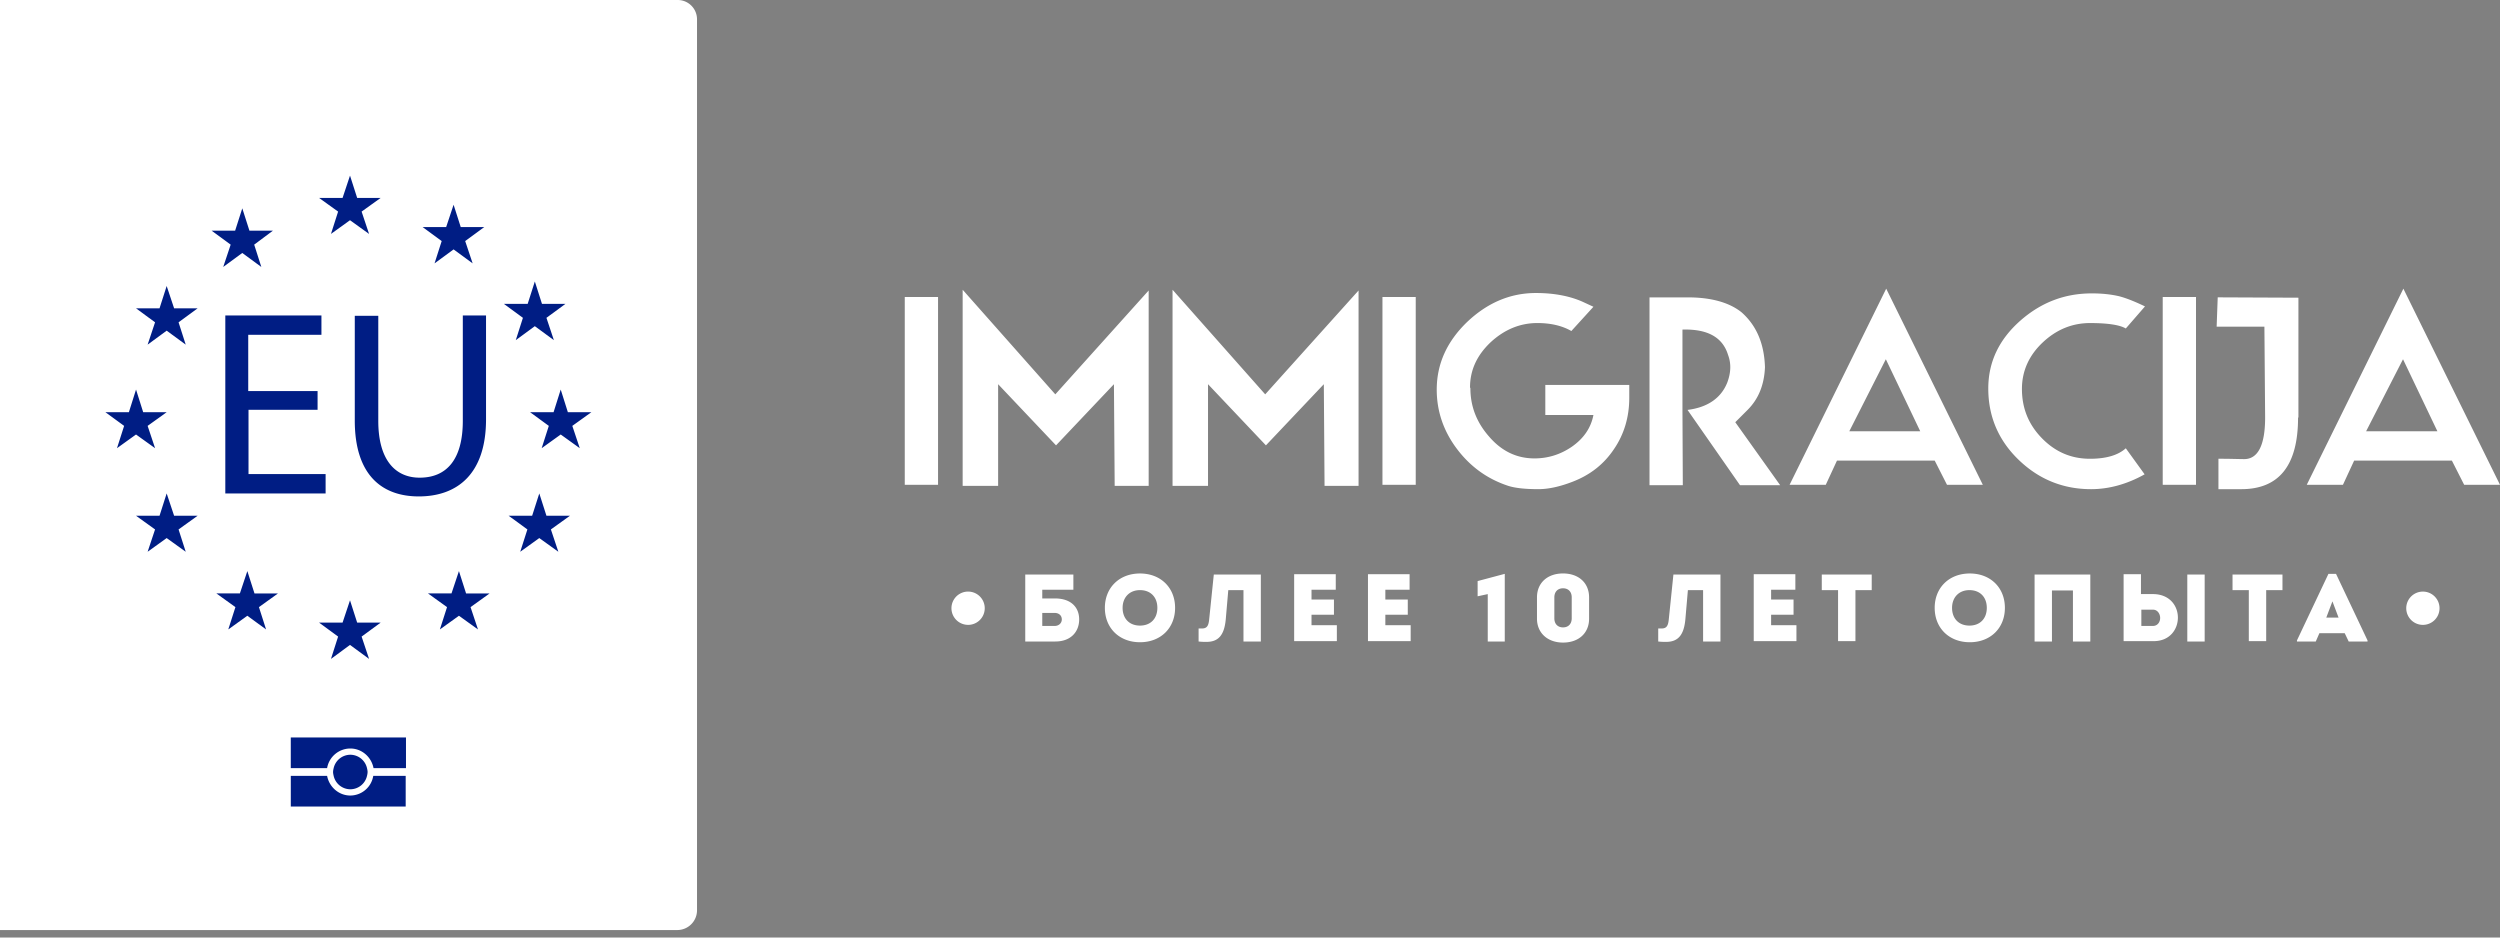 <svg width="160" height="60" fill="none" xmlns="http://www.w3.org/2000/svg"><rect width="100%" height="100%" fill="#808080" stroke="none"/><path d="M60.035 31.028h-2.13v-12.02h2.13v12.02zm13.434.069h-2.13l-.047-6.508-3.706 3.914-3.706-3.914v6.508h-2.27V18.544l5.93 6.694 5.975-6.648v12.507h-.046zm13.456 0h-2.154l-.046-6.508-3.706 3.914-3.706-3.914v6.508h-2.27V18.544l5.93 6.694 5.975-6.648v12.507h-.023zm3.682-.069h-2.13v-12.02h2.13v12.02zm13.666-5.558c0 1.204-.324 2.316-.973 3.265-.648.973-1.528 1.668-2.686 2.108-.788.301-1.506.463-2.154.463-.857 0-1.483-.07-1.923-.208-1.343-.44-2.432-1.228-3.289-2.363-.857-1.134-1.297-2.408-1.297-3.798 0-1.644.649-3.08 1.946-4.331 1.297-1.228 2.756-1.853 4.4-1.853 1.205 0 2.247.209 3.081.602l.602.278-1.413 1.552c-.602-.347-1.343-.51-2.177-.51-1.112 0-2.108.417-2.988 1.228-.88.834-1.32 1.783-1.32 2.895l.023.046c0 1.159.394 2.178 1.182 3.08.81.95 1.783 1.414 2.918 1.414.88 0 1.668-.255 2.385-.742.765-.532 1.228-1.204 1.39-2.038H98.9v-1.922h5.373v.834zm6.322-2.756c-.347-1.135-1.32-1.668-2.918-1.621v5.141l.023 4.818h-2.131v-12.02h2.455c1.483 0 2.641.323 3.428.949.95.834 1.459 1.992 1.506 3.52-.047 1.135-.417 2.038-1.112 2.733l-.788.788 2.872 4.03h-2.57l-3.359-4.818c1.297-.162 2.154-.764 2.548-1.76.231-.625.255-1.204.046-1.76zm16.306 8.314h-2.293l-.787-1.551h-6.254l-.718 1.551h-2.316l6.184-12.553 6.184 12.553zm-4.006-3.428l-2.201-4.609-2.339 4.61h4.54zm14.361 2.757c-1.158.649-2.316.95-3.428.95-1.784 0-3.335-.625-4.632-1.876-1.297-1.25-1.946-2.78-1.946-4.563 0-1.714.695-3.15 2.061-4.354 1.321-1.158 2.826-1.737 4.563-1.737.695 0 1.274.07 1.76.185.44.116.973.324 1.645.648l-1.228 1.413c-.393-.231-1.158-.347-2.293-.347-1.135 0-2.154.417-3.034 1.25-.88.834-1.32 1.83-1.32 2.965 0 1.228.417 2.27 1.274 3.15.857.88 1.876 1.32 3.08 1.32 1.043 0 1.807-.231 2.293-.671l1.205 1.667zm3.288.671h-2.13v-12.02h2.13v12.02zm6.532-4.308c0 3.058-1.205 4.587-3.637 4.587h-1.459V29.36c.811 0 1.367.023 1.645.023.88 0 1.343-.88 1.343-2.663l-.046-5.814h-3.057l.069-1.876 5.165.023v7.667h-.023zM160 31.028h-2.293l-.787-1.551h-6.254l-.718 1.551h-2.316l6.184-12.553L160 31.028zm-4.007-3.428l-2.2-4.609-2.362 4.61h4.562zM69.067 39.644c0 .764-.51 1.412-1.528 1.412h-1.923v-4.284h3.08v.972h-1.991v.556h.81c1.043 0 1.552.58 1.552 1.344zm-1.111 0c0-.232-.163-.417-.464-.417h-.787v.834h.787c.301 0 .464-.209.464-.417zm2.756-.741c0-1.297.927-2.2 2.247-2.2 1.32 0 2.247.903 2.247 2.2 0 1.297-.927 2.2-2.247 2.2-1.32 0-2.247-.903-2.247-2.2zm3.359 0c0-.695-.44-1.135-1.112-1.135-.672 0-1.112.463-1.112 1.135 0 .695.44 1.135 1.112 1.135.672 0 1.112-.44 1.112-1.135zm6.623-2.131v4.284h-1.112v-3.288h-.972l-.162 1.876c-.093.995-.464 1.436-1.228 1.436-.162 0-.301 0-.51-.024v-.833h.209c.3 0 .417-.14.463-.533l.301-2.918h3.011zm4.865 3.265v.996h-2.733v-4.285h2.663v.996h-1.552v.625h1.436v.973h-1.436v.672h1.622v.023zm4.724 0v.996H87.55v-4.285h2.664v.996h-1.552v.625h1.436v.973h-1.436v.672h1.621v.023zm6.022-3.311v4.331h-1.089v-3.034l-.648.14v-.974l1.737-.463zm2.062 2.872V38.23c0-.926.671-1.529 1.667-1.529s1.668.603 1.668 1.53v1.366c0 .926-.672 1.528-1.668 1.528-.996 0-1.667-.625-1.667-1.528zm2.223-.023V38.23c0-.347-.208-.579-.556-.579-.347 0-.556.232-.556.58v1.343c0 .347.209.579.556.579.348 0 .556-.232.556-.58zm9.519-2.803v4.284h-1.111v-3.288h-.973l-.162 1.876c-.093.995-.464 1.436-1.228 1.436-.162 0-.301 0-.509-.024v-.833h.208c.301 0 .417-.14.463-.533l.301-2.918h3.011zm4.863 3.265v.996h-2.733v-4.285h2.664v.996h-1.552v.625h1.436v.973h-1.436v.672h1.621v.023zm4.818-2.27h-1.042v3.266h-1.112v-3.266h-1.042v-.995h3.196v.995zm4.03 1.136c0-1.297.927-2.2 2.247-2.2 1.32 0 2.246.903 2.246 2.2 0 1.297-.926 2.2-2.246 2.2-1.32 0-2.247-.903-2.247-2.2zm3.335 0c0-.695-.44-1.135-1.111-1.135-.672 0-1.112.463-1.112 1.135 0 .695.44 1.135 1.112 1.135.671 0 1.111-.44 1.111-1.135zm3.058-2.131h3.567v4.284h-1.112v-3.265h-1.343v3.265h-1.112v-4.284zm9.172 2.755c0 .742-.51 1.506-1.552 1.506h-1.922v-4.285h1.111v1.274h.811c1.042.023 1.552.764 1.552 1.505zm-1.135.023c0-.254-.162-.532-.463-.532h-.741v1.042h.741c.301 0 .463-.255.463-.51zm2.849-2.779v4.285h-1.112v-4.285h1.112zm4.979.996h-1.042v3.266h-1.112v-3.266h-1.042v-.995h3.196v.995zm5.444 3.221v.07h-1.205l-.255-.533h-1.621l-.232.532h-1.204v-.07l2.015-4.26h.486l2.016 4.26zm-2.641-1.46h.788l-.394-1.042-.394 1.043zm-86.923.464a1.065 1.065 0 100-2.131 1.065 1.065 0 000 2.13zm93.107 0a1.065 1.065 0 100-2.13 1.065 1.065 0 000 2.13zM43.352 59.523H0V0h43.371c.686 0 1.238.552 1.238 1.238v57.047a1.265 1.265 0 01-1.257 1.238z" fill="#fff"/><path d="M20.325 26.228h-4.42v4.114h4.934v1.238H14.42V20.19h6.152v1.238h-4.685v3.6h4.438v1.2zm3.885-6.038v6.743c0 2.552 1.124 3.638 2.648 3.638 1.695 0 2.762-1.124 2.762-3.638V20.19h1.486v6.647c0 3.505-1.848 4.934-4.305 4.934-2.324 0-4.095-1.334-4.095-4.858V20.21h1.504v-.02zm-1.81-8.953l.458 1.429h1.505l-1.22.876.477 1.429-1.22-.877-1.218.877.457-1.429-1.22-.876h1.506l.476-1.429zm6.63 1.867l.457 1.429h1.505l-1.22.895.477 1.428-1.219-.895-1.219.895.457-1.428-1.219-.895h1.505l.476-1.429zm5.2 4.913l.456 1.429h1.505l-1.219.895.476 1.429-1.219-.895-1.219.895.457-1.429-1.219-.895h1.524l.457-1.429zm1.656 6.915l.457 1.448h1.505l-1.22.876.477 1.428-1.219-.876-1.219.876.457-1.428-1.2-.876h1.505l.457-1.448zm-1.371 6.648l.457 1.428h1.504l-1.219.876.477 1.429-1.22-.877-1.219.877.458-1.429-1.2-.876h1.504l.458-1.429zm-5.143 4.97l.457 1.43h1.505l-1.219.876.476 1.428-1.219-.876-1.219.876.457-1.428-1.219-.877h1.505l.476-1.428zM22.4 38.418l.458 1.428h1.505l-1.22.895.477 1.429-1.22-.895-1.218.895.457-1.429-1.22-.895h1.506l.476-1.428zm-6.57-1.868l.457 1.43h1.504l-1.219.876.457 1.428-1.2-.876-1.219.876.457-1.428-1.219-.877h1.505l.476-1.428zm-5.163-4.97l.476 1.428h1.505l-1.22.876.458 1.429-1.219-.877-1.219.877.476-1.429-1.219-.876h1.505l.457-1.429zm-1.961-6.648l.457 1.448h1.505l-1.22.876.477 1.428-1.22-.876-1.218.876.457-1.428-1.2-.876h1.505l.457-1.448zm1.961-6.627l.476 1.428h1.505l-1.22.895.458 1.429-1.219-.895-1.219.895.476-1.429-1.219-.895h1.505l.457-1.428zm4.839-4.972l.457 1.429h1.505l-1.2.895.457 1.428-1.22-.895-1.218.895.476-1.428-1.22-.895h1.506l.457-1.429zm6.914 37.581c-.742 0-1.352-.553-1.485-1.258h-2.324v1.962h7.353v-1.962h-2.076a1.494 1.494 0 01-1.467 1.258zm0-3.01c.744 0 1.353.552 1.486 1.257h2.077v-1.962H18.61v1.962h2.324a1.512 1.512 0 011.486-1.257z" fill="#001D84"/><path d="M23.488 49.161a1.1 1.1 0 00-1.067-.857 1.1 1.1 0 00-1.067.857 1.12 1.12 0 00-.038.248c0 .076.02.171.038.247a1.1 1.1 0 001.067.858 1.1 1.1 0 001.067-.858 1.11 1.11 0 00.038-.247c0-.076-.02-.172-.038-.248z" fill="#001D84"/></svg>